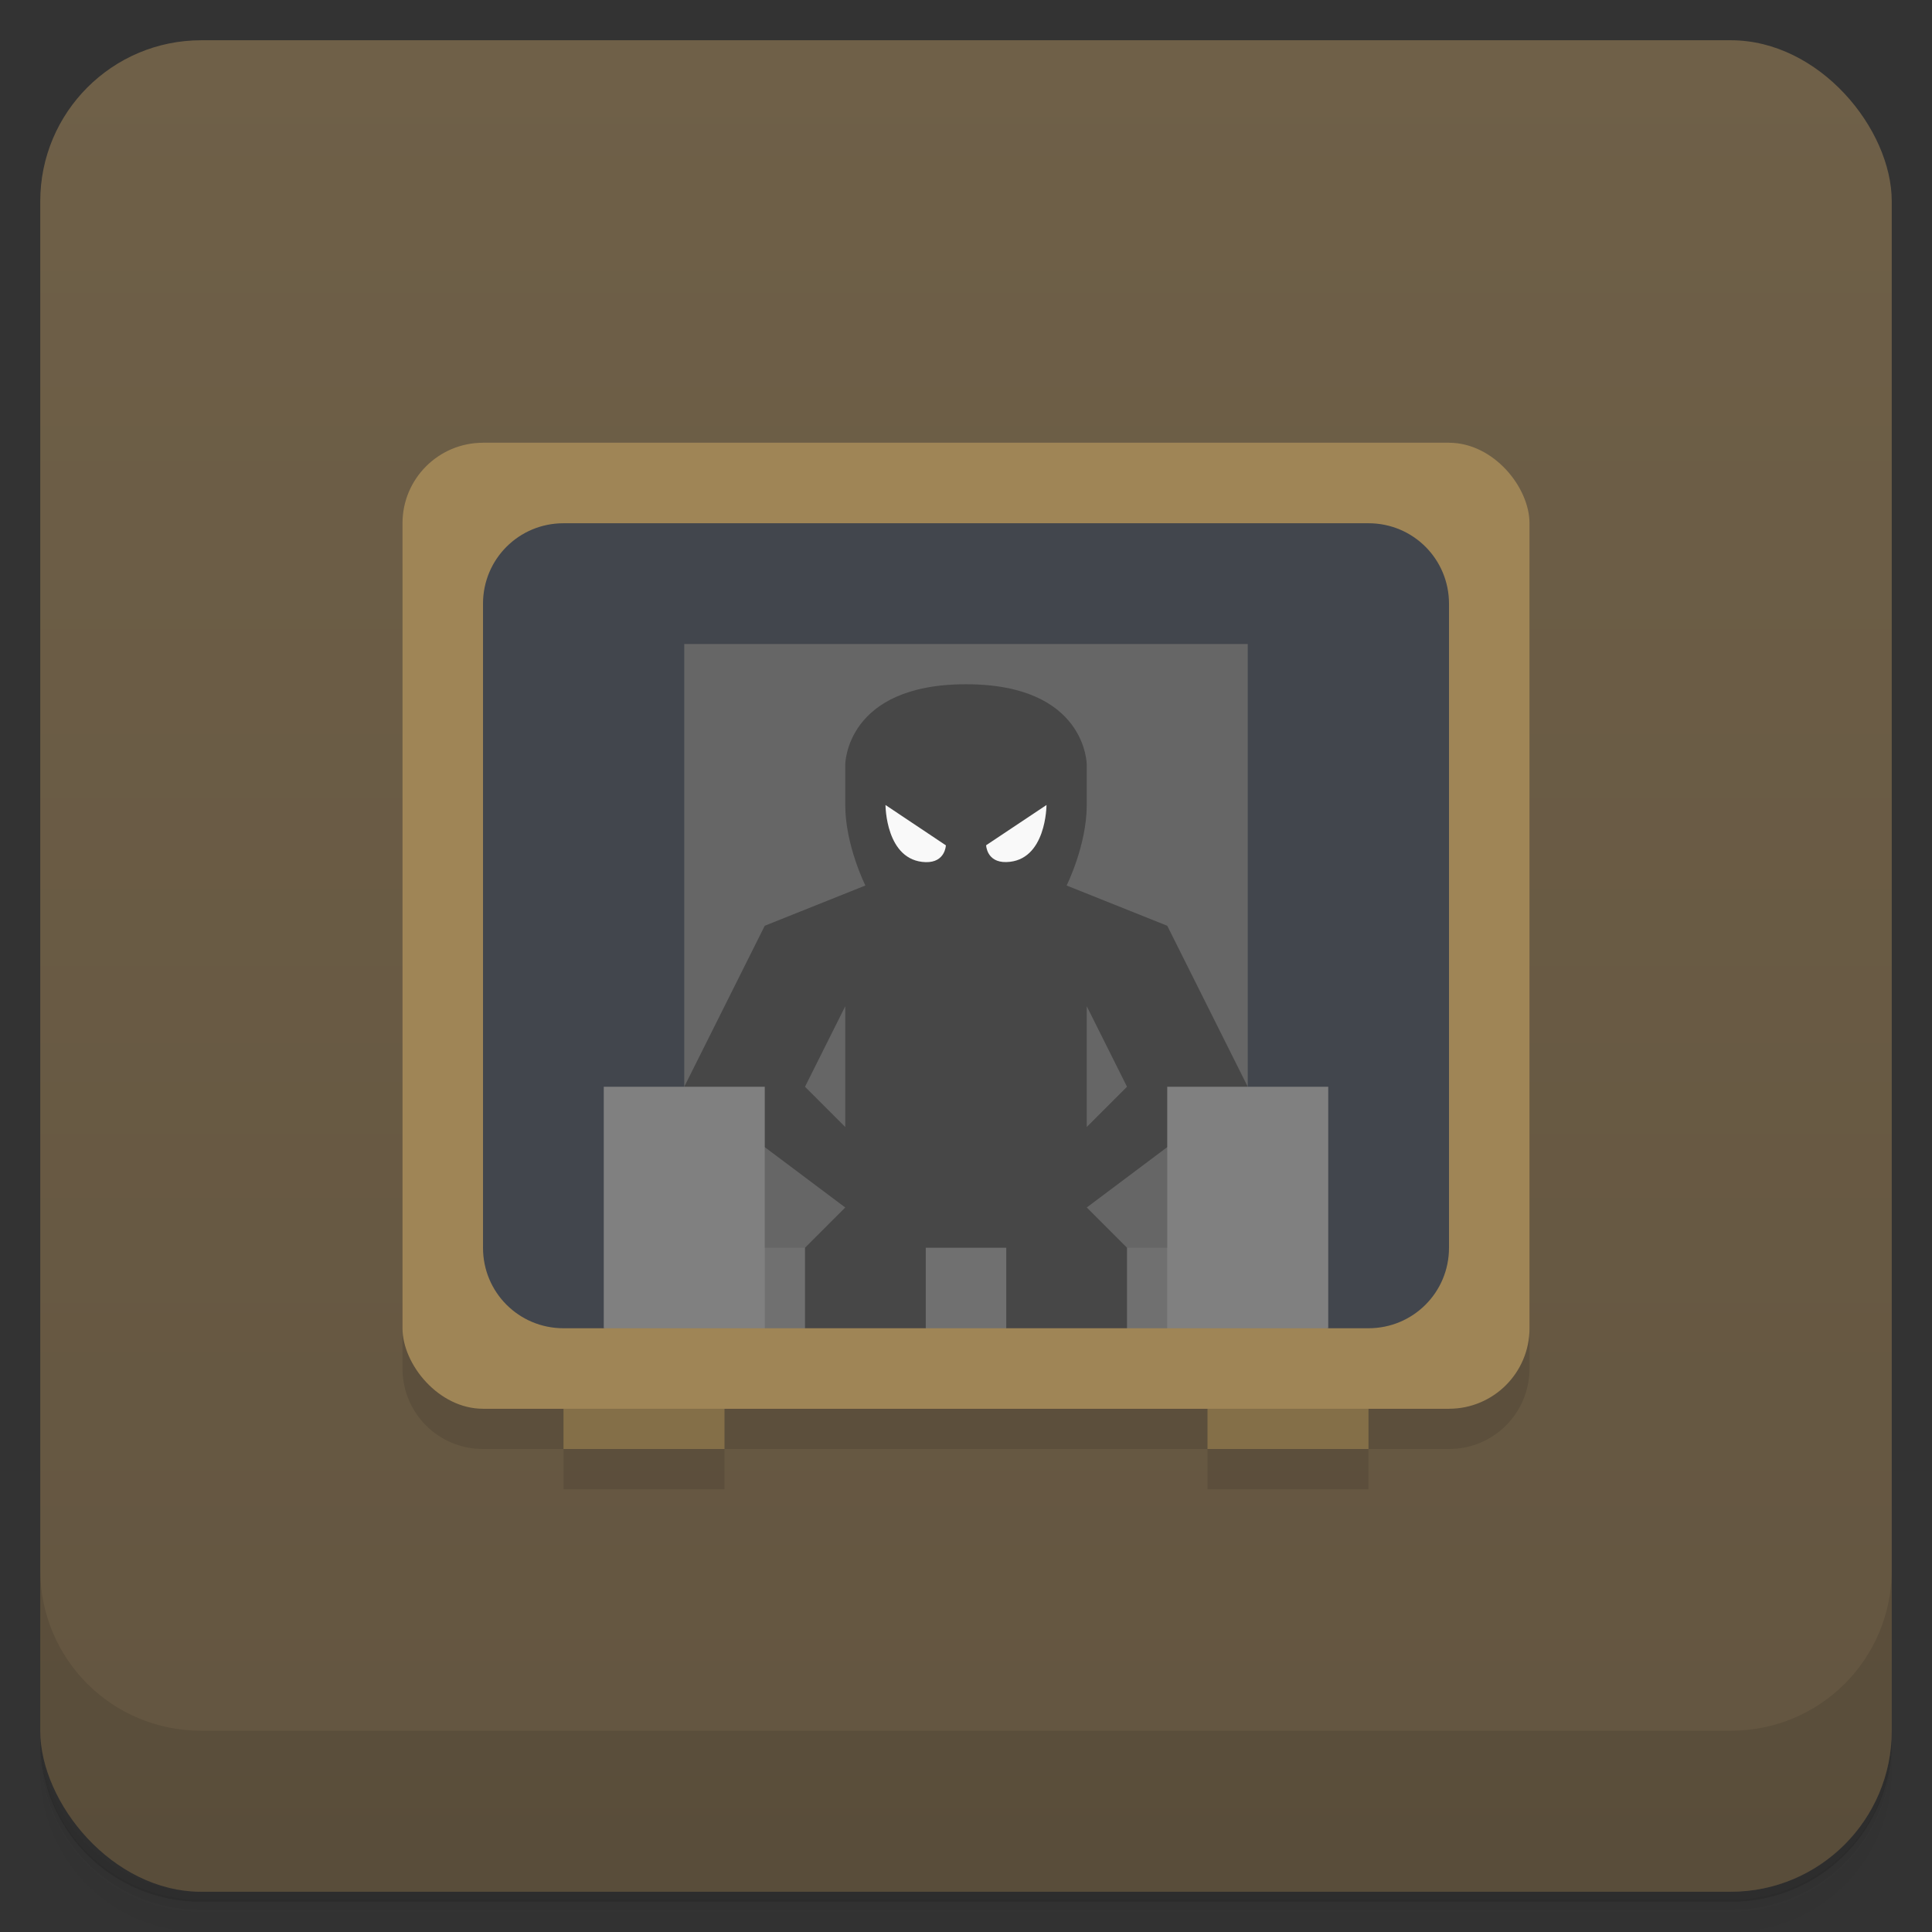 <svg version="1.1" viewBox="0 0 48 48" xmlns="http://www.w3.org/2000/svg">
 <rect x="0" y="0" width="48" height="48" fill="#333333" stroke="none"/>
 <defs>
  <linearGradient id="bg" x2="0" y1="1" y2="47" gradientUnits="userSpaceOnUse">
   <stop style="stop-color:#6f6048" offset="0"/>
   <stop style="stop-color:#635540" offset="1"/>
  </linearGradient>
 </defs>
 <path d="m1 43v0.25c0 2.22 1.78 4 4 4h38c2.22 0 4-1.78 4-4v-0.25c0 2.22-1.78 4-4 4h-38c-2.22 0-4-1.78-4-4zm0 0.5v0.5c0 2.22 1.78 4 4 4h38c2.22 0 4-1.78 4-4v-0.5c0 2.22-1.78 4-4 4h-38c-2.22 0-4-1.78-4-4z" style="opacity:.02"/>
 <path d="m1 43.2v0.25c0 2.22 1.78 4 4 4h38c2.22 0 4-1.78 4-4v-0.25c0 2.22-1.78 4-4 4h-38c-2.22 0-4-1.78-4-4z" style="opacity:.05"/>
 <path d="m1 43v0.25c0 2.22 1.78 4 4 4h38c2.22 0 4-1.78 4-4v-0.25c0 2.22-1.78 4-4 4h-38c-2.22 0-4-1.78-4-4z" style="opacity:.1"/>
 <rect x="1" y="1" width="46" height="46" rx="4" style="fill:url(#bg)"/>
 <path d="m1 39v4c0 2.22 1.78 4 4 4h38c2.22 0 4-1.78 4-4v-4c0 2.22-1.78 4-4 4h-38c-2.22 0-4-1.78-4-4z" style="opacity:.1"/>
 <path d="m10 14v20c0 1.11 0.892 2 2 2h2v1h4v-1h12v1h4v-1h2c1.11 0 2-0.892 2-2v-20z" style="opacity:.1"/>
 <rect x="12" y="11" width="24" height="24" style="fill:#ff9c9c;opacity:.4"/>
 <path d="m14 34v2h4v-2zm16 0v2h4v-2z" style="fill:#846f48"/>
 <rect x="10" y="11" width="28" height="24" ry="2" style="fill:#9f8556"/>
 <path d="m14 13h20c1.11 0 2 0.892 2 2v16c0 1.11-0.892 2-2 2h-1l-9-3-9 3h-1c-1.11 0-2-0.892-2-2v-16c0-1.11 0.892-2 2-2z" style="fill:#42464d"/>
 <rect x="17" y="16" width="14" height="16" style="fill:#666"/>
 <path d="m17 31h3l4-1 4 1h3l-2 2h-1l-1.5-1-1.5 1h-2l-1.5-1-1.5 1h-1z" style="fill:#707070"/>
 <path d="m24 17c-3 0-3 2-3 2v1c0 1 0.5 2 0.5 2l-2.5 1-2 4 4 3-1 1v2h3v-2h2v2h3v-2l-1-1 4-3-2-4-2.5-1s0.5-1 0.5-2v-1s0-2-3-2zm-3 8v3l-1-1zm6 0 1 2-1 1z" style="fill:#474747"/>
 <path d="m15 27v6h4v-6zm14 0v6h4v-6z" style="fill:#808080"/>
 <path d="m22 20s0 1.39 1 1.42c0.488 0.011 0.5-0.418 0.5-0.418zm4 0-1.5 1s0.012 0.429 0.5 0.418c1-0.023 1-1.42 1-1.42z" style="fill:#f9f9f9"/>
</svg>
